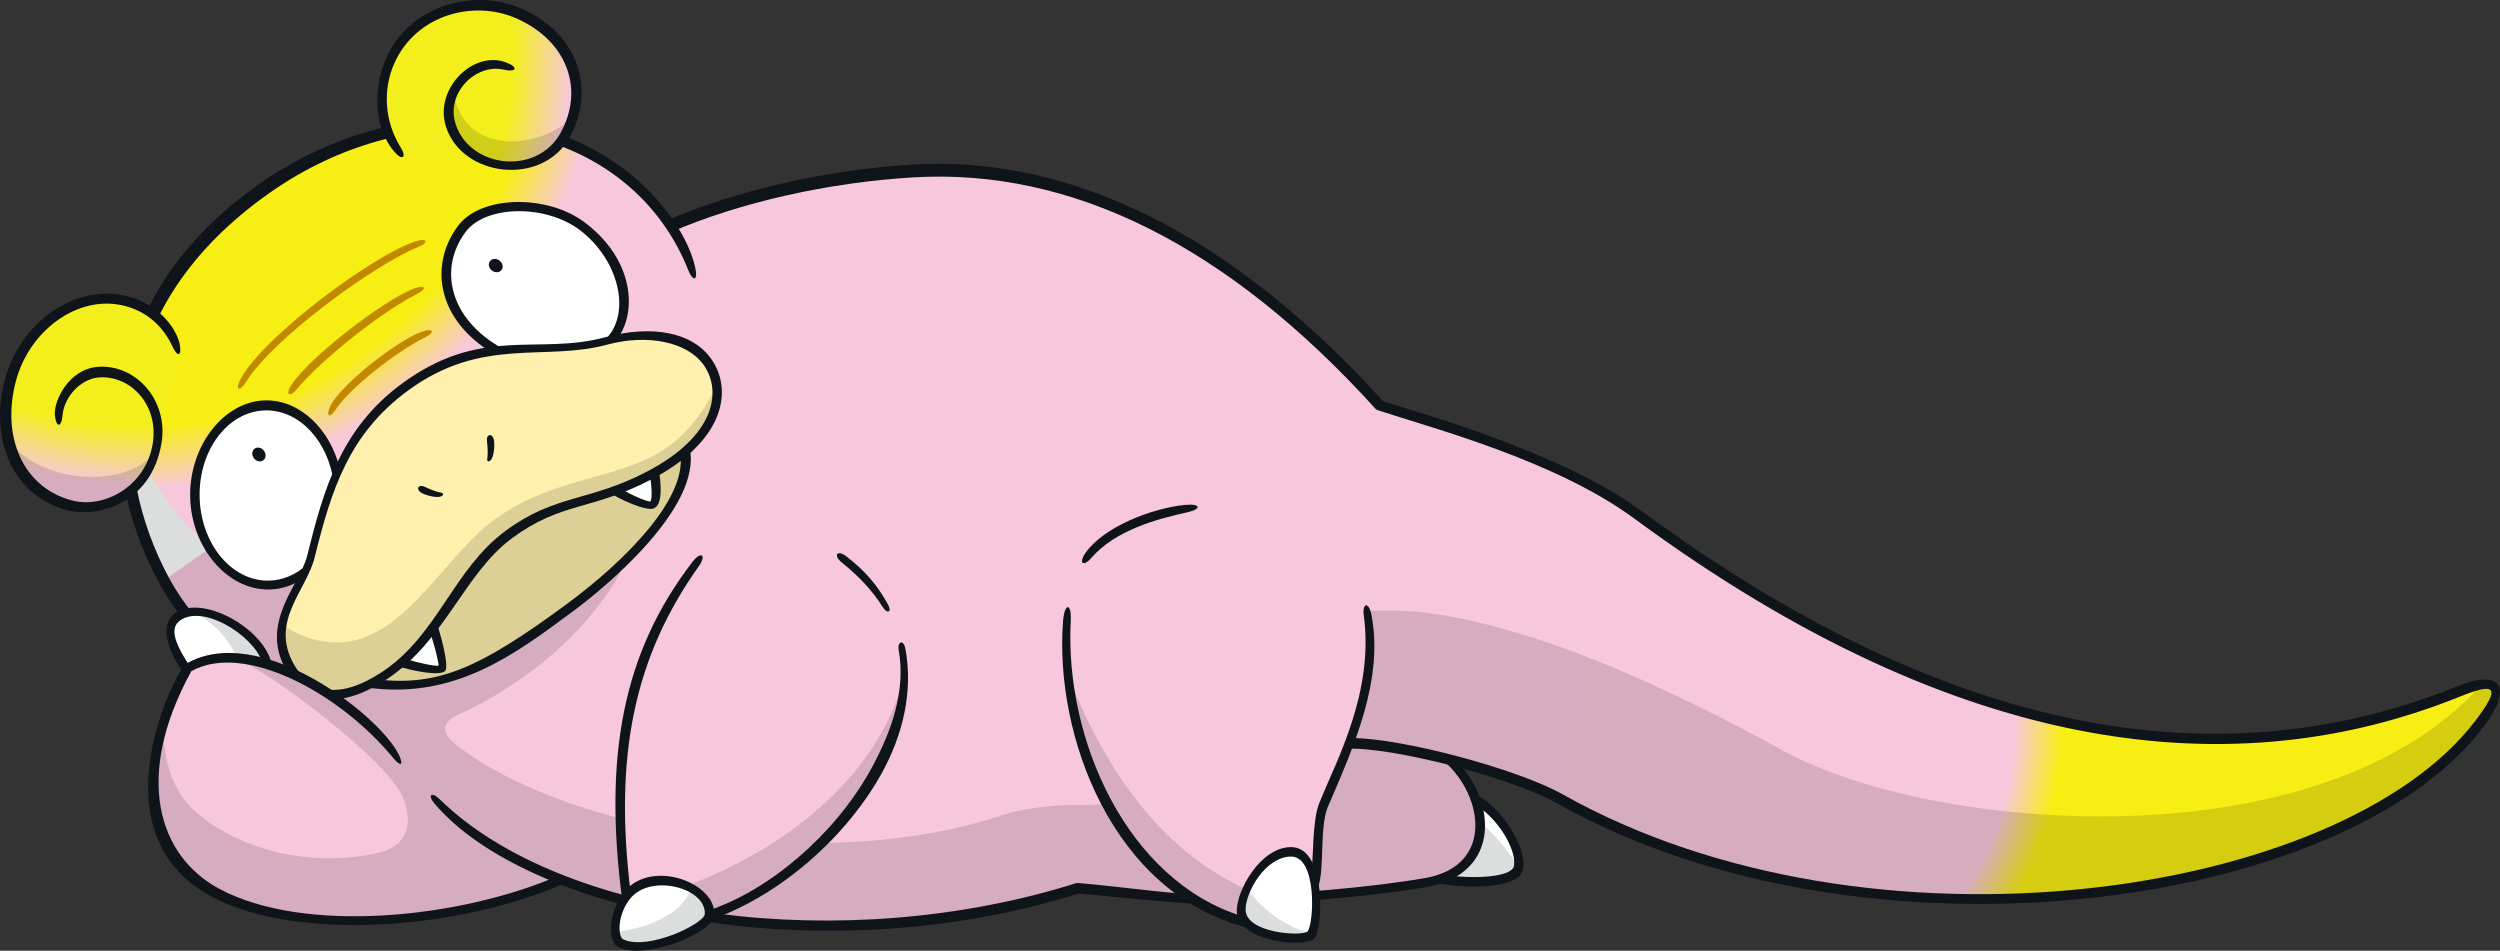 <?xml version="1.0" encoding="UTF-8"?>
<!-- Created with Inkscape (http://www.inkscape.org/) -->
<svg version="1.1" viewBox="0 0 484.91 184.41" xmlns="http://www.w3.org/2000/svg">
 <rect x="0" y="0" width="484.91" height="184.41" fill="#333333" stroke="none"/>
 <defs>
  <radialGradient id="radialGradient5290-0" cx="0" cy="0" r="1" gradientTransform="matrix(79.12,21.388,-21.388,79.12,330.35,139.03)" gradientUnits="userSpaceOnUse">
   <stop stop-color="#f7c8dc" offset="0"/>
   <stop stop-color="#f7c8dc" offset=".738"/>
   <stop stop-color="#f7ee13" offset=".852"/>
   <stop stop-color="#f7ee13" offset="1"/>
  </radialGradient>
  <radialGradient id="radialGradient5295-4" cx="0" cy="0" r="1" gradientTransform="matrix(61.274,82.954,-82.954,61.274,23.632,1.711)" gradientUnits="userSpaceOnUse">
   <stop stop-color="#f7ee13" offset="0"/>
   <stop stop-color="#f7ee13" offset=".782"/>
   <stop stop-color="#f7ee13" offset=".789"/>
   <stop stop-color="#f7c8dc" offset=".906"/>
   <stop stop-color="#f7c8dc" offset="1"/>
  </radialGradient>
  <radialGradient id="radialGradient5358-4" cx="0" cy="0" r="1" gradientTransform="matrix(62.884,76.8,-76.8,62.884,26.427,9.514)" gradientUnits="userSpaceOnUse">
   <stop stop-color="#f2ef1d" offset="0"/>
   <stop stop-color="#f2ef1d" offset=".738"/>
   <stop stop-color="#f7c8dc" offset=".852"/>
   <stop stop-color="#f7c8dc" offset="1"/>
  </radialGradient>
  <radialGradient id="radialGradient5364-9" cx="0" cy="0" r="1" gradientTransform="matrix(62.884,76.8,-76.8,62.884,26.427,9.512)" gradientUnits="userSpaceOnUse">
   <stop stop-color="#f2ef1d" offset="0"/>
   <stop stop-color="#f2ef1d" offset=".738"/>
   <stop stop-color="#f7c8dc" offset=".852"/>
   <stop stop-color="#f7c8dc" offset="1"/>
  </radialGradient>
 </defs>
 <g stroke-width=".732">
  <path d="m250.67 137.01c-24.797-4.667-37.068-18.382-38.988-26.061-2.003-8.012 3.502-20.36 17.601-27.731l-0.182-1.904c-15.098 7.595-21.148 21.44-19.007 30.001 2.1 8.401 15.902 23.142 42.222 27.71z" fill="#0f141b"/>
  <path d="m285.71 155.1c4.411 1.868 9.264 8.859 8.699 12.912-0.565 4.054-13.153 2.807-15.353 2.201-4.68-0.897 4.099-16.712 6.653-15.113" fill="#fff"/>
  <path d="m283.28 156.28c-3.379 3.55-7.859 13.234-4.226 13.932 2.199 0.604 14.783 1.853 15.352-2.199-2.66-4.48-7.766-9.531-11.127-11.733" fill="#dcdddd"/>
  <path d="m476.83 134.44c-66.884 26.99-129.52-12.473-159.37-34.446-15.547-11.449-40.681-18.048-50.062-21.163-24.638-27.193-55.12-47.292-90.36-45.166-16.536 0.999-33.474 4.787-46.975 10.588-0.206-0.312-0.392-0.628-0.607-0.935-15.782-22.547-50.438-25.52-77.407-6.644-33.444 23.413-30.694 55.733-19.98 75.673 3.806 7.085 9.228 12.44 13.683 15.467-3.44-0.257-6.6 0.291-9.219 1.836-10.909 19.784-7.619 36.241 5.558 43.349 17.139 9.244 47.883 5.707 66.711-2.553 28.519 11.284 68.264 11.627 100.17 1.551 21.107 2.767 31.332 4.141 67.59-0.966 14.914-2.101 11.547-17.666 3.72-24.195 8.679 2.163 17.659 5.184 22.457 7.881 59.438 33.405 151.34 20.422 177.94-14.393 5.785-7.572 3.628-8.902-3.845-5.885" fill="#f7c8dc"/>
  <path d="m481.04 133.1c-31.321 34.484-106.03 28.472-135.03 12.572-10.785-5.914-23.317-12.309-36.166-17.449-10.247-4.099-20.695-7.399-30.617-9.019-6.266-1.022-13.345-0.982-20.725-0.287l-1.837 25.024c-17.256 6.779-37.302 12.399-47.098 12.21-4.202-0.08-10.594 0.431-15.104 1.94-34.982 11.705-84.359 3.177-106.03-13.648-3.108-2.412-2.397-4.521 0.164-5.683 14.277-6.48 24.613-16.2 30.591-25.734 11.733-18.717-12.553-40.278-39.386-22.348-13.358 8.926-19.992 26.792-30.988 21.237-9.453-4.773-17.655-14.413-23.957-28.087-0.071 10.581 2.936 20.545 7.225 28.525 3.806 7.084 9.228 12.438 13.683 15.467 6.225 2.146 29.483 19.685 32.411 26.9 2.146 5.29 0.486 9.412-4.351 10.584-14.125 3.422-28.526-0.982-36.451-8.361-3.402-3.167-5.721-8.879-5.7-15.85-4.314 14.562-0.109 26.228 10.429 31.911 17.139 9.244 47.883 5.708 66.709-2.552 28.519 11.285 68.266 11.628 100.17 1.55 21.107 2.768 31.332 4.141 67.59-0.966 14.914-2.101 11.547-17.664 3.72-24.195 8.679 2.163 17.659 5.185 22.457 7.881 59.438 33.405 151.34 20.422 177.94-14.392 4.475-5.859 4.181-7.968 0.364-7.231" fill="#d6adc0"/>
  <path d="m302.73 154.72c59.438 33.406 151.34 20.422 177.94-14.393 5.785-7.572 3.628-8.903-3.847-5.886-66.882 26.99-129.52-12.473-159.37-34.447z" fill="url(#radialGradient5290-0)"/>
  <path d="m52.054 36.679c-33.446 23.412-30.696 55.732-19.981 75.673l97.385-69.03c-7.684-10.978-19.846-17.317-33.414-18.751-14.295-1.511-30.156 2.421-43.991 12.107" fill="url(#radialGradient5295-4)"/>
  <path d="m481.04 133.1c-31.321 34.484-106.03 28.472-135.03 12.572-10.778-5.91-23.315-12.304-36.154-17.442l-7.126 26.488c59.438 33.405 151.35 20.428 177.95-14.386 4.475-5.859 4.181-7.968 0.364-7.231" opacity=".137" style="mix-blend-mode:normal"/>
  <path d="m24.854 83.824c-0.073 10.582 2.936 20.545 7.224 28.526l8.548-6.059c-6.036-5.33-11.367-12.913-15.771-22.466" fill="#dcdddd" style="mix-blend-mode:multiply"/>
  <path d="m51.776 128.99c-1.078-5.934-11.419-12.487-16.775-9.57-4.328 2.359-0.36 7.821 1.395 10.503 0.051-0.091 0.096-0.179 0.145-0.271 4.089-2.414 9.498-2.398 15.236-0.662" fill="#fff"/>
  <path d="m37.609 118.78c4.714 2.371 7.308 6.241 8.467 9.071 1.837 0.155 3.749 0.551 5.702 1.14-0.776-4.267-8.498-10.629-14.169-10.211" fill="#dcdddd"/>
  <path d="m65.636 95.794c0.213 9.527-5.806 17.389-13.443 17.559-7.636 0.172-14-7.414-14.214-16.941-0.214-9.525 5.806-17.388 13.443-17.557 7.636-0.171 14 7.413 14.214 16.939" fill="#fff"/>
  <path d="m118.28 66.004c-5.396 5.798-14.264 6.873-22.837 1.239-10.276-6.753-10.604-16.25-5.679-22.757 4.236-5.593 16.398-5.57 23.148-0.46 8.006 6.058 10.489 16.475 5.369 21.978" fill="#fff"/>
  <path d="m137.45 70.234c-3.125-4.644-10.257-6.99-19.65-4.44-12.988 3.525-23.992-1.961-38.966 9.084-11.313 8.343-14.928 19.046-18.317 32.757-1.401 5.675-9.034 12.128-4.005 21.134 2.944 5.272 7.962 7.253 15.243 3.575h0.023c15.999 2.263 25.722-5.105 38.653-14.642 11.254-8.3 24.122-20.913 22.166-30.19l-1e-3 -2.1e-4c7.335-6.091 7.897-12.776 4.858-17.292" fill="#fff1ad"/>
  <path d="m131.45 85.154c-9.499 8.295-22.648 6.405-35.263 15.425-9.607 6.869-16.438 21.447-28.085 23.783-3.795 0.762-9.534-0.207-13.176-3.283-0.313 2.356 0.028 4.902 1.586 7.695 2.944 5.271 7.962 7.252 15.243 3.575h0.023c15.999 2.263 25.722-5.105 38.653-14.644 11.253-8.298 24.122-20.913 22.166-30.189l-2e-3 -3.7e-4c5.28-4.382 7.037-9.069 6.483-13.038-1.85 4.335-4.85 8.24-7.626 10.663" fill="#dcd096"/>
  <path d="m77.739 128.31c2.228 0.721 7.322 2.102 8.06 1.331 0.313-0.327-0.941-5.51-1.964-7.867-1.817 2.34-3.794 4.566-6.096 6.535" fill="#fff"/>
  <path d="m119.18 94.864c1.35 0.983 6.282 3.511 7.309 3.074 0.811-0.347 0.825-2.733 0.221-6.496-0.193 0.107-0.38 0.211-0.578 0.314-2.571 1.35-4.853 2.326-6.953 3.108" fill="#fff"/>
 </g>
 <g fill="#0f141b" stroke-width=".732">
  <path d="m37.236 118.79c-1.722-2.146-3.239-4.432-4.507-6.793-11.493-21.389-12.34-52.249 19.752-74.714 26.588-18.612 60.85-15.713 76.368 6.461 1.86 2.656 3.4 5.521 4.593 8.539 0.988 2.492 2.048 2.265 1.354-0.619-0.522-2.166-1.684-5.286-4.23-8.948-16.553-23.806-52.923-26.173-80.188-7.091-30.538 21.378-32.787 52.728-19.683 77.114 1.214 2.259 2.683 4.604 4.3 6.676z"/>
  <path d="m58.757 112.23c-2.031 1.369-4.143 2.059-6.506 2.112-8.036 0.18-15.143-7.976-15.364-17.897-0.222-9.921 6.509-18.606 14.543-18.786 6.757-0.15 12.685 5.65 14.499 13.33l-1.198 2.648c-1.031-8.055-6.664-14.18-13.293-14.033-7.216 0.161-12.919 7.697-12.716 16.799 0.202 9.101 6.239 16.376 13.454 16.214 2.636-0.058 5.157-1.102 7.287-3.019z"/>
  <path d="m120.08 65.204c3.382-5.018 2.83-14.881-6.61-22.025-7.33-5.549-20.139-5.294-24.563 0.549-5.48 7.241-4.432 17.512 5.785 24.228l2.794-0.337c-10.507-5.831-12.429-15.681-7.132-22.679 3.911-5.168 15.481-5.332 22.106-0.317 7.588 5.745 9.896 15.91 5.273 20.88z"/>
  <path d="m55.442 129.89c-5.153-9.23 2.749-16.463 4.141-22.097 3.217-13.02 6.564-24.675 18.321-33.346 15.449-11.395 26.426-5.487 39.487-9.032 8.904-2.42 16.984-1.118 20.703 4.407 4.194 6.232 2.048 15.918-11.609 23.089-11.801 6.196-17.49 4.347-27.169 11.482-9.25 6.82-13.027 19.923-24.282 27.351-3.778 2.494-7.223 3.797-10.233 3.902l-1.619-1.973c3.036 0.549 6.714-0.563 10.916-3.337 10.83-7.149 13.779-19.866 23.994-27.398 9.663-7.123 16.221-5.595 27.484-11.51 13.134-6.896 14.409-15.443 11.044-20.443-3.221-4.785-11.177-6.217-18.84-4.137-12.243 3.323-24.275-1.689-38.72 8.963-11.378 8.392-14.775 19.148-18.035 32.339-1.568 6.341-8.696 12.322-4.078 20.594 0.563 1.011 1.195 1.869 1.89 2.577z"/>
  <path d="m72.932 131.76c11.996 1.403 19.999-2.06 37.056-14.64 11.514-8.493 23.191-20.461 21.972-28.925l1.825-1.24c2.433 11.548-16.785 27.297-22.667 31.636-11.034 8.139-22.766 17.2-39.975 14.766z"/>
  <path d="m78.383 127.73c2.828 0.883 5.752 1.488 6.709 1.39-0.118-1.156-0.972-4.678-1.808-6.752l1.449-1.337c0.449 0.985 2.502 8.178 1.603 9.118-0.991 1.035-6.297-7e-3 -8.955-0.872z"/>
  <path d="m120 94.534c1.573 1.017 5.262 2.813 6.176 2.718 0.112-0.185 0.516-1.212-0.183-5.608l1.761-0.723c0.999 6.024-0.106 7.334-0.972 7.703-1.406 0.599-7.147-1.953-8.649-3.228z"/>
  <path d="m81.947 95.704c-1.437-0.691-0.881-1.889 0.407-1.29 1.361 0.635 2.48 1.033 3.069 1.109 0.721 0.077 0.666 0.555 0.091 0.77-0.805 0.298-2.559-0.104-3.566-0.59"/>
  <path d="m95.83 85.544c-0.198-1.614-1.539-1.467-1.38-0.026 0.17 1.521 0.19 2.734 0.071 3.327-0.145 0.726 0.321 0.825 0.712 0.338 0.552-0.68 0.734-2.506 0.596-3.639"/>
 </g>
 <g fill="#c18800" stroke-width=".732">
  <path d="m46.712 73.434c4.561-8.375 26.057-24.16 33.848-26.607 2.303-0.723 2.734 0.184 0.526 1.089-8.775 3.602-28.23 17.855-33.386 26.195-1.275 2.066-2.182 1.514-0.988-0.676"/>
  <path d="m56.503 74.674c3.469-5.337 18.117-16.664 23.902-18.739 2.202-0.789 2.439 0.104 0.542 1.054-6.864 3.43-18.398 12.565-23.502 18.627-1.313 1.559-2.127 0.882-0.942-0.942"/>
  <path d="m64.092 78.724c2.125-4.224 13.079-12.774 17.737-14.378 2.337-0.804 2.629 0.112 0.471 1.175-5.138 2.533-14.28 9.501-17.224 13.965-1.217 1.845-1.931 1.12-0.984-0.762"/>
 </g>
 <g fill="#0f141b" stroke-width=".732">
  <path d="m51.03 87.234c-0.559-0.538-1.371-0.563-1.817-0.052-0.444 0.507-0.353 1.355 0.203 1.893 0.559 0.538 1.372 0.563 1.816 0.056 0.445-0.508 0.355-1.357-0.202-1.896"/>
  <path d="m97.069 50.704c0.541 0.555 0.568 1.369 0.062 1.817-0.504 0.445-1.354 0.358-1.893-0.199-0.542-0.554-0.569-1.369-0.065-1.817 0.506-0.446 1.355-0.359 1.895 0.199"/>
  <path d="m282.18 147.32c7.933 7.431 9.345 22.136-5.49 24.734-10.527 1.844-26.613 3.128-37.061 3.45-8.114 0.251-25.722-1.827-30.414-2.196-50.383 15.86-107.07 3.597-124.91-17.412-1.465-1.726-0.62-2.442 1.037-0.821 23.625 23.118 78.41 30.433 123.4 16.221 0.091-0.029 0.186-0.042 0.282-0.032 8.252 0.64 21.683 2.754 30.559 2.48 10.393-0.321 26.386-1.605 36.845-3.437 13.943-2.442 11.078-17.054 2.84-23.323z"/>
  <path d="m109.64 171.28c-20.914 9.207-52.475 11.329-68.609 2.626-23.298-12.567-6.647-44.133-5.014-45.107 14.271-8.424 37.677 10.037 41.317 17.535 1.091 2.248 0.293 2.333-0.976 0.791-10.587-12.9-29.135-22.669-39.26-16.925-11.296 20.628-6.267 35.885 5.359 42.155 16.479 8.889 46.49 5.753 65.345-2.269z"/>
  <path d="m36.701 129.04c-3.674-5.549-3.474-7.802-1.343-8.961 5.018-2.739 15.027 4.173 15.73 9.267l1.663-0.161c-0.928-6.713-12.603-13.678-18.313-10.568-3.166 1.726-2.92 6.237 1.252 12.042z"/>
  <path d="m261.02 145.24c8.66-0.481 31.975 5.509 41.015 10.589 59.561 33.473 152.49 20.758 179.53-14.647 5.807-7.602 3.989-11.668-4.986-8.044-48.006 19.375-100.93 8.132-158.2-34.036-15.472-11.393-42.848-18.899-50.14-21.308-28.975-31.922-60.074-47.773-91.355-45.871-16.69 1.009-34.263 5.089-47.707 10.898l0.984 2.196c13.292-5.744 30.391-9.61 46.916-10.608 30.832-1.861 61.066 13.25 89.76 44.921 0.086 0.095 0.195 0.168 0.317 0.208 10.475 3.475 34.425 9.693 49.855 21.055 63.854 47.021 117.22 51.836 160.09 34.538 6.817-2.753 8.213-2.11 2.976 4.745-26.125 34.197-117.2 47.795-176.98 14.196-8.899-5.001-31.588-10.993-41.084-10.917z"/>
  <path d="m280.68 169.76c5.279 0.744 12.671 0.419 12.988-1.851 0.478-3.429-3.493-9.52-7.461-11.737l-0.162-2.1c4.879 2.065 10.028 10.017 9.423 14.353-0.684 4.896-14.628 3.474-17.122 2.786z"/>
 </g>
 <g stroke-width=".732">
  <path d="m2.359 73.724c-3.23 12.142 2.122 21.587 11.332 24.037 6.646 1.77 15.187-2.458 16.667-11.603l4.452-17.68c-1.902-5.028-5.348-8.512-10.345-9.843-0.751-0.199-1.512-0.338-2.272-0.418-8.457-0.895-17.157 5.447-19.834 15.508" fill="url(#radialGradient5358-4)"/>
  <path d="m2.008 85.664c1.511 6.133 5.811 10.538 11.68 12.101 6.212 1.654 14.075-1.933 16.286-9.877-6.335 7.439-23.013 5.263-27.966-2.224" opacity=".137" style="mix-blend-mode:normal"/>
  <path d="m75.822 11.945c-2.796 6.252-1.692 13.282 2.266 18.497 0 0 14.821 0.924 19.031 1.531 4.64 0.668 9.681-1.175 12.253-5.819 4.765-8.601 1.731-18.508-8.802-23.215-1.926-0.861-3.919-1.385-5.901-1.595-7.831-0.828-15.55 3.231-18.846 10.601" fill="url(#radialGradient5364-9)"/>
  <path d="m264.99 117.55c2.749 15.448-4.118 27.829-8.424 38.527-1.551 3.857-0.839 11.269-1.738 15.003l-12.826 7.714c-25.166-6.865-37.675-38.698-34.71-62.357 1.701-13.561 17.106-16.548 24.933-18.252z" fill="#f7c8dc"/>
  <path d="m207.4 131.72c2.586 20.374 14.584 41.625 34.598 47.083l6.18-3.716c-21.94-7.266-33.1-24.759-40.779-43.367" fill="#d6adc0"/>
  <path d="m136.79 177.58c26.327-8.016 55.433-47.989 25.667-70.043l-26.495 0.447c-14.488 19.601-17.591 40.443-14.248 66.292z" fill="#f7c8dc"/>
  <path d="m136.79 177.58c13.279-4.043 36.879-21.289 38.506-46.228-5.615 22.408-29.212 37.657-51.325 43.418z" fill="#d6adc0"/>
  <path d="m240.86 176.42c3e-3 -3.823 4.124-10.906 9.474-11.026 6.336-0.141 5.126 14.303 3.848 15.752-1.38 1.563-13.328 0.594-13.322-4.726" fill="#fff"/>
  <path d="m241.95 172.25c-0.701 1.501-1.097 2.992-1.097 4.172-5e-3 5.32 11.942 6.29 13.322 4.727 0.044-0.05 0.085-0.115 0.128-0.192-4.814-0.944-10.048-4.926-12.352-8.708" fill="#dcdddd"/>
  <path d="m121.7 173.77c-2.795 3.404-2.953 8.295-1.107 9.127 5.076 2.29 16.671-2.692 16.842-5.546 0.371-6.199-11.411-8.847-15.735-3.58" fill="#fff"/>
  <path d="m134.13 172.3c-1.899 5.245-9.157 7.9-14.703 8.454 0.127 1.054 0.522 1.853 1.17 2.145 5.076 2.289 16.672-2.692 16.843-5.547 0.131-2.195-1.264-3.941-3.31-5.053" fill="#dcdddd"/>
  <path d="m88.006 17.985c-0.831 1.828-1.063 3.965-0.377 6.18 2.951 9.52 16.842 10.843 21.745 1.989 0.564-1.019 1.011-2.058 1.357-3.102-7.22 6.464-21.041 6.549-22.725-5.067" opacity=".137" style="mix-blend-mode:normal"/>
 </g>
 <g fill="#0f141b" stroke-width=".732">
  <path d="m12.992 98.944c-10.851-2.887-15.023-14.118-12.07-25.217 3.179-11.948 14.403-18.764 23.812-16.26 6.807 1.81 9.624 6.914 10.093 9.149 0.506 2.41-0.337 2.779-1.311 0.701-1.956-4.175-5.057-6.848-9.239-7.961-8.9-2.364-18.531 4.541-21.196 14.561-2.852 10.714 1.318 20.604 10.802 23.128 6.509 1.734 14.428-2.883 15.742-11.004 1.169-7.214-3.956-13.094-10.201-12.857-3.706 0.183-6.979 3.734-7.293 7.354-0.216 2.482-1.246 2.434-1.489 9e-3 -0.274-2.73 2.716-9.123 8.571-9.411 7.289-0.387 13.44 6.61 12.126 14.731-1.943 12.003-12.61 14.607-18.349 13.08"/>
  <path d="m86.47 24.482c-2.236-7.214 5.206-14.68 11.547-12.428 2.598 0.923 2.258 2.042-0.317 1.453-5.397-1.231-11.203 4.5-9.361 10.438 2.688 8.671 15.757 10.21 20.384 1.849 4.629-8.358 1.417-17.764-8.454-22.177-8.49-3.798-19.608-0.671-23.766 8.631-2.35 5.254-1.869 11.36 1.196 16.313 1.253 2.028 0.33 2.663-1.202 0.882-4.149-4.82-4.104-12.505-1.537-18.248 4.513-10.092 16.914-13.665 26.294-9.471 11.828 5.288 13.87 16.58 9.294 24.842-5.396 9.744-21.018 7.778-24.076-2.083"/>
  <path d="m242.14 180c-26.386-6.576-37.671-37.46-35.943-59.537 0.284-3.609 1.681-3.583 1.49-0.017-1.216 22.836 10.823 50.306 33.288 57.282z"/>
  <path d="m210.52 107.28c3.499-5.054 12.9-8.736 19.395-9.352 2.959-0.28 3.247 0.801 0.362 1.442-5.7 1.265-13.893 3.404-18.607 8.854-1.608 1.857-2.47 0.963-1.151-0.943"/>
  <path d="m250.35 166.14c-4.961 0.11-8.746 6.918-8.748 10.283-3e-3 4.625 11.032 5.25 12.023 4.233 1.256-1.535 1.889-14.631-3.275-14.516m-10.469 10.524c4e-3 -3.951 4.541-12.227 10.429-12.358 7.082-0.158 6.28 15.858 4.655 17.7-1.74 1.97-15.088 0.649-15.083-5.342"/>
  <path d="m122.28 174.24c-2.583 3.146-2.484 7.476-1.375 7.978 4.911 2.219 15.687-3.095 15.796-4.912 0.305-5.092-10.437-7.918-14.42-3.065m-2.17 9.577c-2.676-1.208-1.819-7.435 0.958-10.835 5.32-6.515 17.836-1.723 17.467 4.415-0.219 3.657-13.221 8.765-18.425 6.42"/>
  <path d="m255.62 172.15c1.348-3.198 0.283-11.812 1.943-15.662 5.088-11.802 10.873-24.698 8.441-37.275-0.483-2.504-1.817-2.34-1.478 0.149 2.01 14.952-5.284 28.083-8.645 36.432-1.368 3.399-1.077 10.371-1.549 13.858z"/>
  <path d="m120.66 174.41c-3.563-27.53 0.024-47.733 13.667-65.439 1.644-2.133 2.776-1.342 1.229 0.837-12.539 17.646-16.519 36.759-13.233 63.369z"/>
  <path d="m172.23 117.23c-1.968-3.588-4.411-6.528-8.099-9.342-1.73-1.321-2.573-0.168-0.872 1.207 3.386 2.725 5.932 5.442 7.966 8.666 0.876 1.389 1.852 1.013 1.005-0.532"/>
  <path d="m175.62 125.87c1.488 8.014-0.354 16.559-4.763 24.401-7.351 13.067-20.905 24.312-34.036 28.473l0.381-2.071c11.828-3.836 24.583-14.637 31.601-27.245 4.219-7.582 6.895-15.544 5.514-23.311-0.303-1.707 0.94-2.202 1.303-0.249"/>
 </g>
</svg>
